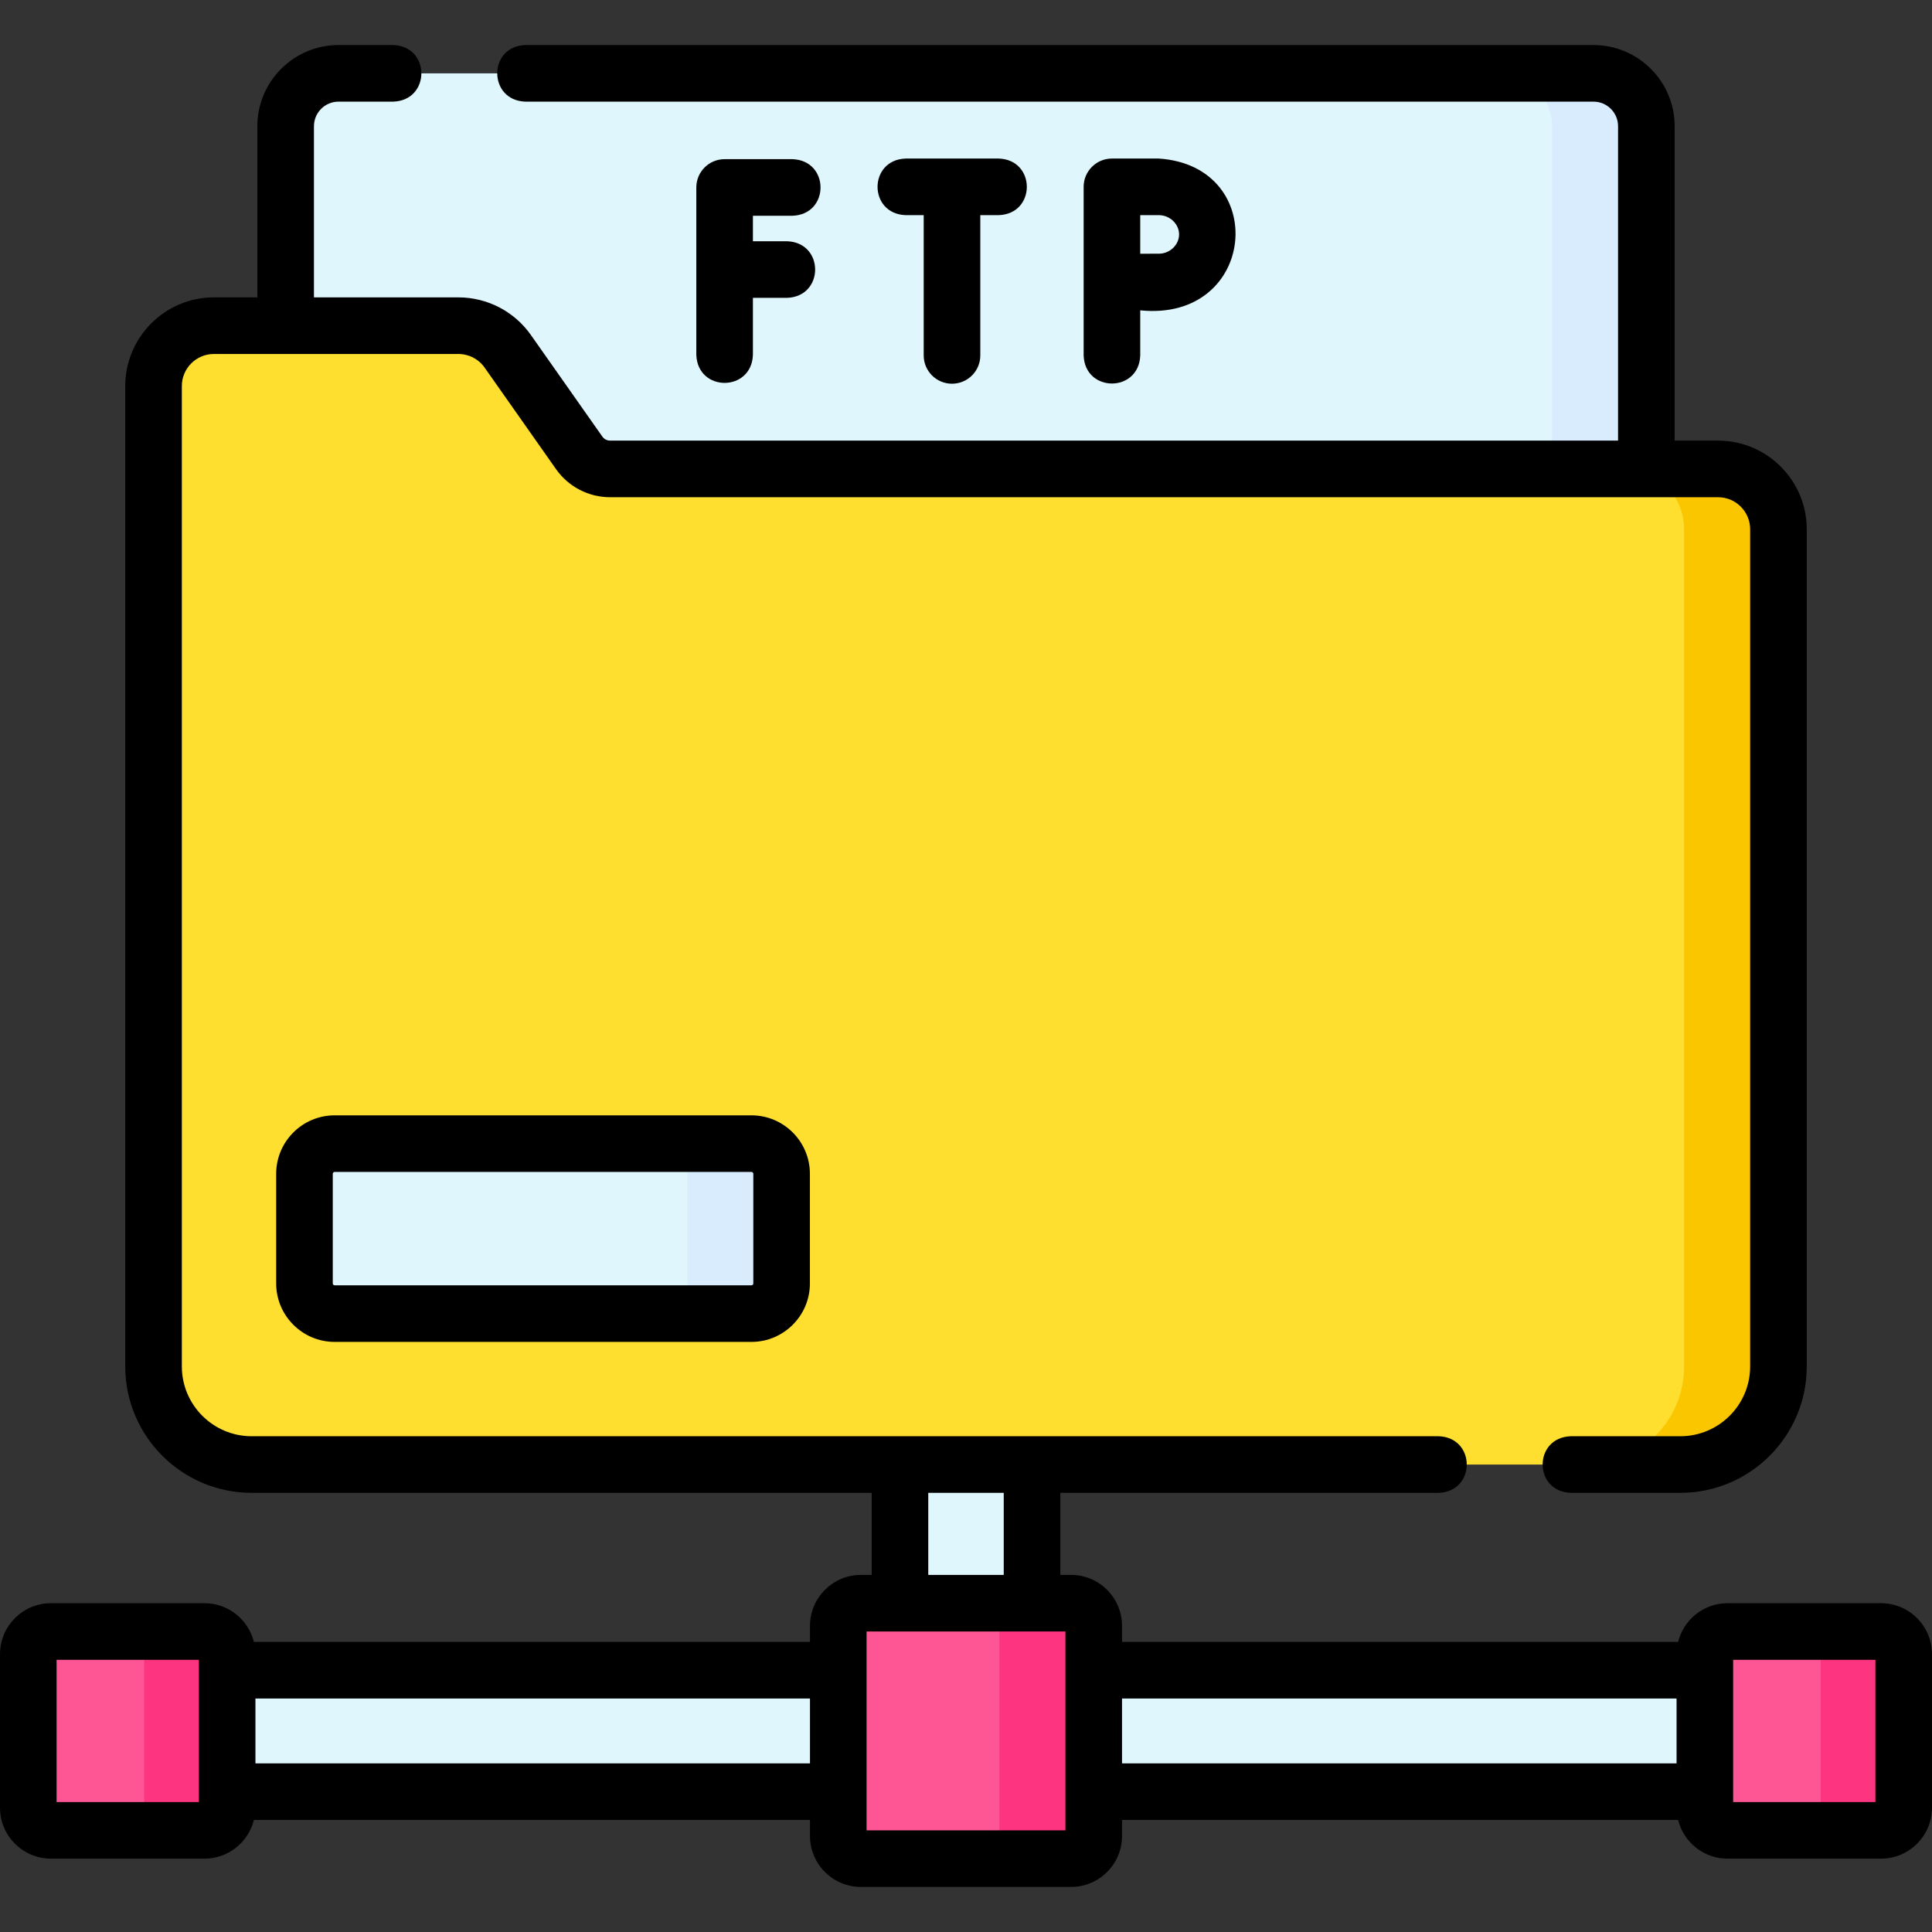 <svg id="fi_9544001" enable-background="new 0 0 512 512" height="512" viewBox="0 0 512 512" width="512" xmlns="http://www.w3.org/2000/svg"><rect x="0" y="0" width="512" height="512" fill="#333333" stroke="none"/><g><g><path d="m238.5 376.509h35v66.413h-35z" fill="#dff6fd"></path><path d="m239.122 249.368h32.19v418.696h-32.19z" fill="#dff6fd" transform="matrix(0 -1 1 0 -203.499 713.933)"></path><path d="m289.848 430.868v55.696c0 3.314-2.686 6-6 6h-55.696c-3.314 0-6-2.686-6-6v-55.696c0-3.314 2.686-6 6-6h55.696c3.314 0 6 2.686 6 6z" fill="#fe5694"></path><path d="m289.848 430.874v55.69c0 3.31-2.69 6-6 6h-25c3.31 0 6-2.69 6-6v-55.69c0-3.32-2.69-6-6-6h25c3.31 0 6 2.68 6 6z" fill="#fd3581"></path><path d="m54.196 485.064h-40.696c-3.314 0-6-2.686-6-6v-40.696c0-3.314 2.686-6 6-6h40.696c3.314 0 6 2.686 6 6v40.696c0 3.313-2.687 6-6 6z" fill="#fe5694"></path><path d="m60.196 438.374v40.69c0 3.32-2.69 6-6 6h-22c3.31 0 6-2.68 6-6v-40.69c0-3.31-2.69-6-6-6h22c3.31 0 6 2.69 6 6z" fill="#fd3581"></path><path d="m498.5 485.064h-40.696c-3.314 0-6-2.686-6-6v-40.696c0-3.314 2.686-6 6-6h40.696c3.314 0 6 2.686 6 6v40.696c0 3.313-2.686 6-6 6z" fill="#fe5694"></path><path d="m504.5 438.374v40.69c0 3.32-2.69 6-6 6h-22c3.31 0 6-2.68 6-6v-40.69c0-3.31-2.69-6-6-6h22c3.31 0 6 2.69 6 6z" fill="#fd3581"></path><path d="m436.304 137.612h-360.608v-104.174c0-7.732 6.268-14 14-14h332.609c7.732 0 14 6.268 14 14v104.174z" fill="#dff6fd"></path><path d="m436.309 33.436v104.18h-25v-104.18c0-7.73-6.27-14-14-14h25c7.73 0 14 6.27 14 14z" fill="#d8ecfe"></path><path d="m153.496 120.028-18.934-26.924c-2.996-4.261-7.879-6.796-13.088-6.796h-64.785c-8.837 0-16 7.163-16 16v259.817c0 14.359 11.641 26 26 26h378.622c14.359 0 26-11.641 26-26v-221.849c0-8.837-7.163-16-16-16h-293.635c-3.256 0-6.308-1.585-8.18-4.248z" fill="#fedf30"></path><path d="m471.309 140.276v221.85c0 14.36-11.64 26-26 26h-25c14.36 0 26-11.64 26-26v-221.85c0-8.84-7.16-16-16-16h25c8.84 0 16 7.16 16 16z" fill="#fac600"></path><path d="m80.689 340.124v-29.044c0-4.418 3.582-8 8-8h110.446c4.418 0 8 3.582 8 8v29.044c0 4.418-3.582 8-8 8h-110.446c-4.418 0-8-3.582-8-8z" fill="#dff6fd"></path><path d="m207.139 311.076v29.05c0 4.42-3.59 8-8 8h-25c4.41 0 8-3.58 8-8v-29.05c0-4.41-3.59-8-8-8h25c4.41 0 8 3.59 8 8z" fill="#d8ecfe"></path></g><g><path d="m88.69 295.575c-8.547 0-15.5 6.953-15.5 15.5v29.043c0 8.547 6.953 15.5 15.5 15.5h110.445c8.547 0 15.5-6.953 15.5-15.5v-29.043c0-8.547-6.953-15.5-15.5-15.5zm110.946 15.5v29.043c0 .276-.225.5-.5.5h-110.446c-.275 0-.5-.224-.5-.5v-29.043c0-.276.225-.5.5-.5h110.445c.276 0 .501.224.501.5z"></path><path d="m210.005 57.18c9.931-.344 9.923-14.659 0-15h-17.974c-4.143 0-7.5 3.358-7.5 7.5v44.346c.344 9.931 14.659 9.923 15 0v-15.093h9.046c9.931-.344 9.923-14.659 0-15h-9.046v-6.753z"></path><path d="m252.291 101.69c4.143 0 7.5-3.358 7.5-7.5v-37.173h4.885c9.931-.344 9.923-14.659 0-15h-24.671c-9.931.344-9.923 14.659 0 15h4.786v37.173c0 4.142 3.357 7.5 7.5 7.5z"></path><path d="m302.176 94.19v-11.945c30.965 3.135 34.436-38.258 4.939-40.229h-12.439c-4.143 0-7.5 3.358-7.5 7.5v44.674c.344 9.931 14.659 9.923 15 0zm10.293-32.066c0 2.768-2.451 5.106-5.354 5.106-.983 0-3.151.004-4.939.011v-10.224h4.939c2.903 0 5.354 2.338 5.354 5.107z"></path><path d="m498.5 424.866h-40.695c-6.323 0-11.629 4.375-13.088 10.252h-147.369v-4.252c0-7.444-6.056-13.5-13.5-13.5h-2.848v-21.748h100.26c9.931-.344 9.923-14.659 0-15h-314.57c-10.201 0-18.5-8.299-18.5-18.5v-259.81c0-4.687 3.813-8.5 8.5-8.5h64.779c2.771 0 5.37 1.345 6.955 3.604l18.939 26.929c3.27 4.65 8.621 7.427 14.315 7.427h293.63c4.687 0 8.5 3.813 8.5 8.5v221.85c0 10.201-8.299 18.5-18.5 18.5h-29.05c-9.931.344-9.923 14.659 0 15h29.05c18.472 0 33.5-15.028 33.5-33.5v-221.85c0-12.958-10.542-23.5-23.5-23.5h-11.508v-83.33c0-11.855-9.645-21.5-21.5-21.5h-283.08c-9.931.344-9.923 14.659 0 15h283.08c3.584 0 6.5 2.916 6.5 6.5v83.33h-267.12c-.816 0-1.58-.394-2.045-1.055l-18.936-26.923c-4.386-6.251-11.574-9.982-19.229-9.982h-38.27v-45.37c0-3.584 2.916-6.5 6.5-6.5h14.52c9.931-.344 9.923-14.659 0-15h-14.52c-11.855 0-21.5 9.645-21.5 21.5v45.37h-11.51c-12.958 0-23.5 10.542-23.5 23.5v259.81c0 18.472 15.028 33.5 33.5 33.5h164.31v21.748h-2.848c-7.444 0-13.5 6.056-13.5 13.5v4.252h-147.368c-1.46-5.877-6.766-10.252-13.089-10.252h-40.695c-7.444 0-13.5 6.056-13.5 13.5v40.696c0 7.444 6.056 13.5 13.5 13.5h40.695c6.323 0 11.63-4.376 13.089-10.254h147.368v4.254c0 7.444 6.056 13.5 13.5 13.5h55.695c7.444 0 13.5-6.056 13.5-13.5v-4.254h147.368c1.459 5.878 6.765 10.254 13.089 10.254h40.696c7.444 0 13.5-6.056 13.5-13.5v-40.696c0-7.444-6.056-13.5-13.5-13.5zm-445.805 52.696h-37.695v-37.696h37.695zm15-10.254v-17.19h146.957v17.19zm178.305-71.69h20v21.748h-20zm36.348 89.444h-52.695v-52.696h52.695zm15-34.944h146.957v17.19h-146.957zm199.652 27.444h-37.695v-37.696h37.695z"></path></g></g></svg>